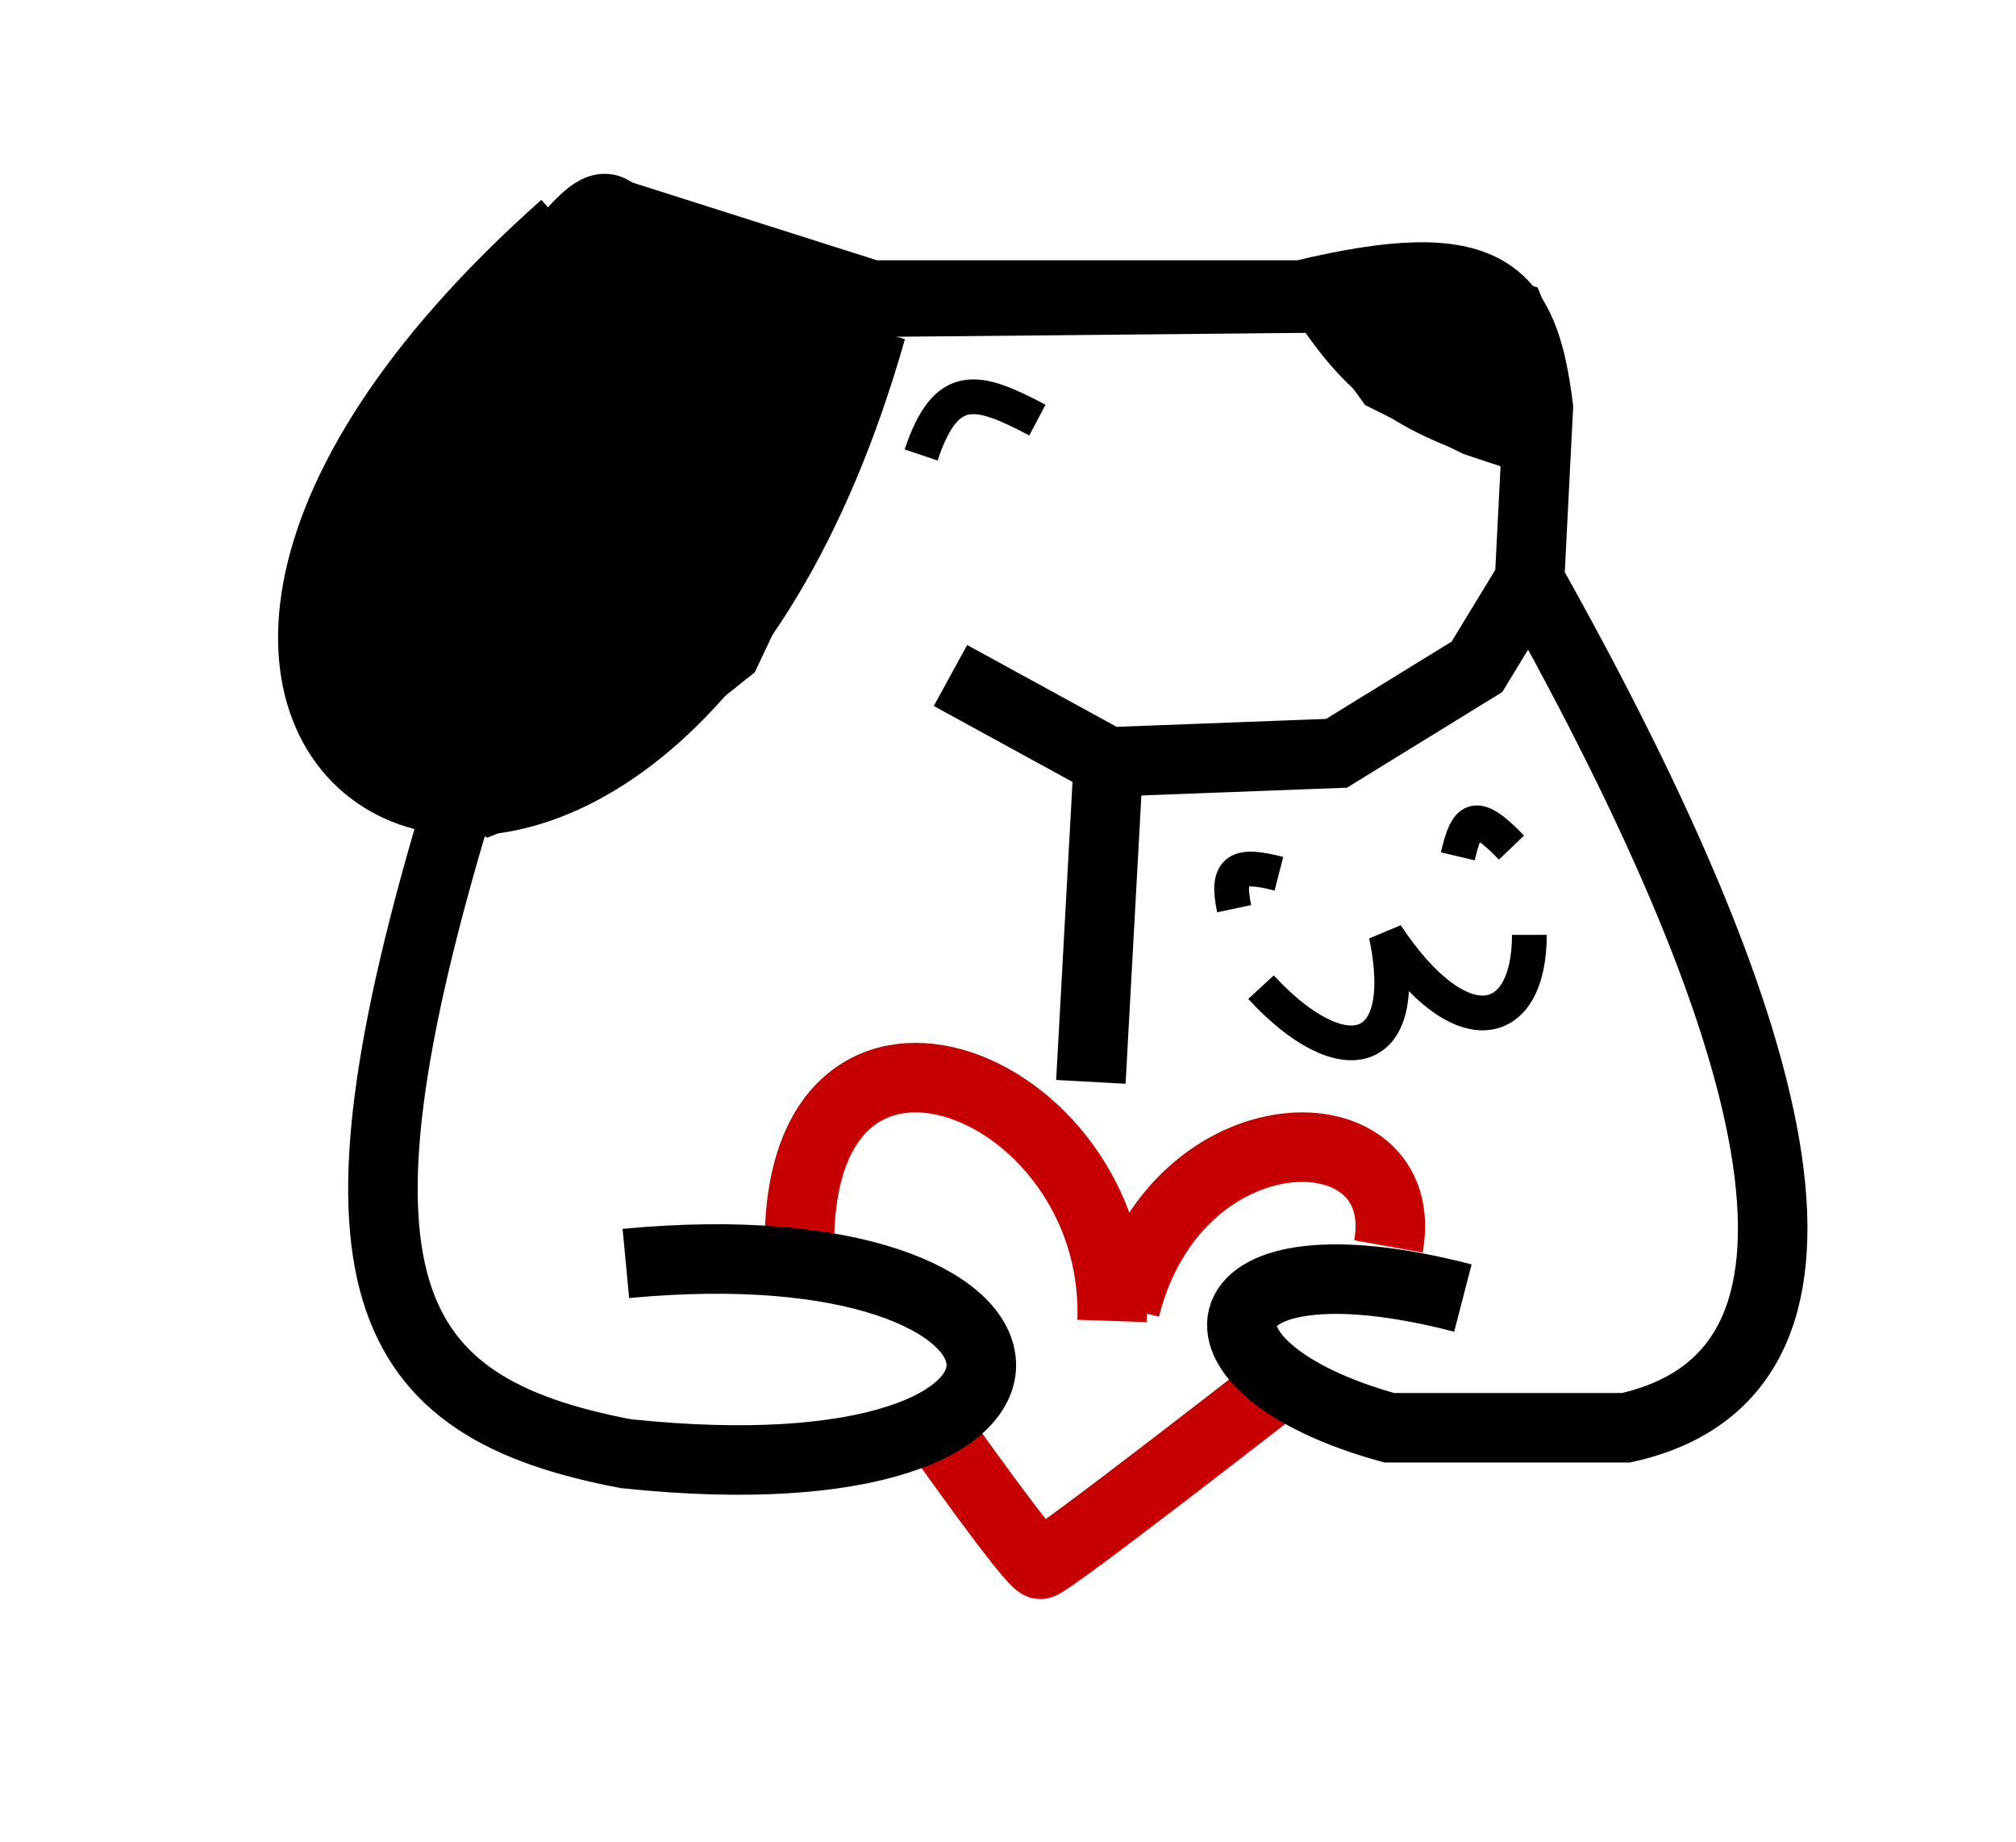 <svg width="58" height="53" viewBox="0 0 58 53" fill="none" xmlns="http://www.w3.org/2000/svg">
<path d="M18.627 6.569L16.09 7.581L11.522 13.142L10 18.956L10.508 21.231L14.06 23L17.105 21.736L20.91 18.703L22.94 14.405L24.716 10.361L24.463 8.844L18.627 6.569Z" fill="black"/>
<path d="M38.672 9.097L39.94 10.867L42.478 12.13L44 12.636V10.361L43.492 9.097L41.716 8.592H39.94L38.672 9.097Z" fill="black"/>
<path d="M16.343 6.822C17.15 5.88 17.474 5.8 17.866 6.317M18.627 6.569L16.09 7.581L11.522 13.142L10 18.956L10.508 21.231L14.06 23L17.105 21.736L20.91 18.703L22.94 14.405L24.716 10.361L24.463 8.844L18.627 6.569ZM38.672 9.097L39.94 10.867L42.478 12.13L44 12.636V10.361L43.492 9.097L41.716 8.592H39.94L38.672 9.097Z" stroke="black" stroke-width="2"/>
<path d="M24.698 9.198L24.441 8.571L17.235 6.312C16.895 5.839 16.605 5.828 15.691 6.814L14.662 7.818L14.147 9.073L13.118 10.328L12.346 11.332L11.831 12.335L11.059 13.339L10.287 14.343L10.029 15.096L9.257 16.351L9 17.606V18.861L9.257 20.116L9.772 21.12L10.802 22.124L13.118 23.128L15.177 22.626L19.552 19.865L24.956 9.826L24.698 9.198ZM24.698 9.198L37.824 9.073M37.824 9.073C39.355 11.342 40.768 12.174 44 13.088V11.332L43.743 10.328L42.842 9.073L40.654 8.32L37.824 9.073ZM26.5 13.088C27.225 10.928 28.108 11.167 29.846 12.085M35.507 26.14C35.257 24.963 35.646 24.84 36.794 25.136M41.941 24.634C42.194 23.568 42.401 23.25 43.485 24.383M36.279 28.398C38.596 30.908 40.633 30.514 39.882 26.893C42.019 30.115 44 29.653 44 26.893" stroke="black"/>
<path d="M23.017 36.426C22.533 27.305 32.238 30.964 31.995 38" stroke="#C60000" stroke-width="2"/>
<path d="M32.129 37.634V36.11M39.945 35.856C40.678 31.792 33.839 31.792 32.373 37.634M27 41.19C27 41.19 29.687 45 29.931 45C30.175 45 37.014 39.666 37.014 39.666" stroke="#C60000" stroke-width="2"/>
<path d="M17.248 6L25.073 8.487H37.442C42.876 7.179 43.836 8.38 44.258 11.721L44.005 16.696M44.005 16.696L42.491 19.183L42.087 19.432L38.452 21.67L31.889 21.919M44.005 16.696C51.571 30.181 53.75 39.515 46.782 41.072H39.967C33.656 39.331 34.413 35.351 42.087 37.341M31.889 21.919L27.345 19.432M31.889 21.919L31.384 31.122M18.006 36.346C31.132 35.102 32.142 43.31 18.006 41.818C10.968 40.483 9.009 36.892 13.21 23.032M16.239 6.497C-1.684 22.416 18.51 32.615 25.073 9.482" stroke="black" stroke-width="2"/>
</svg>

